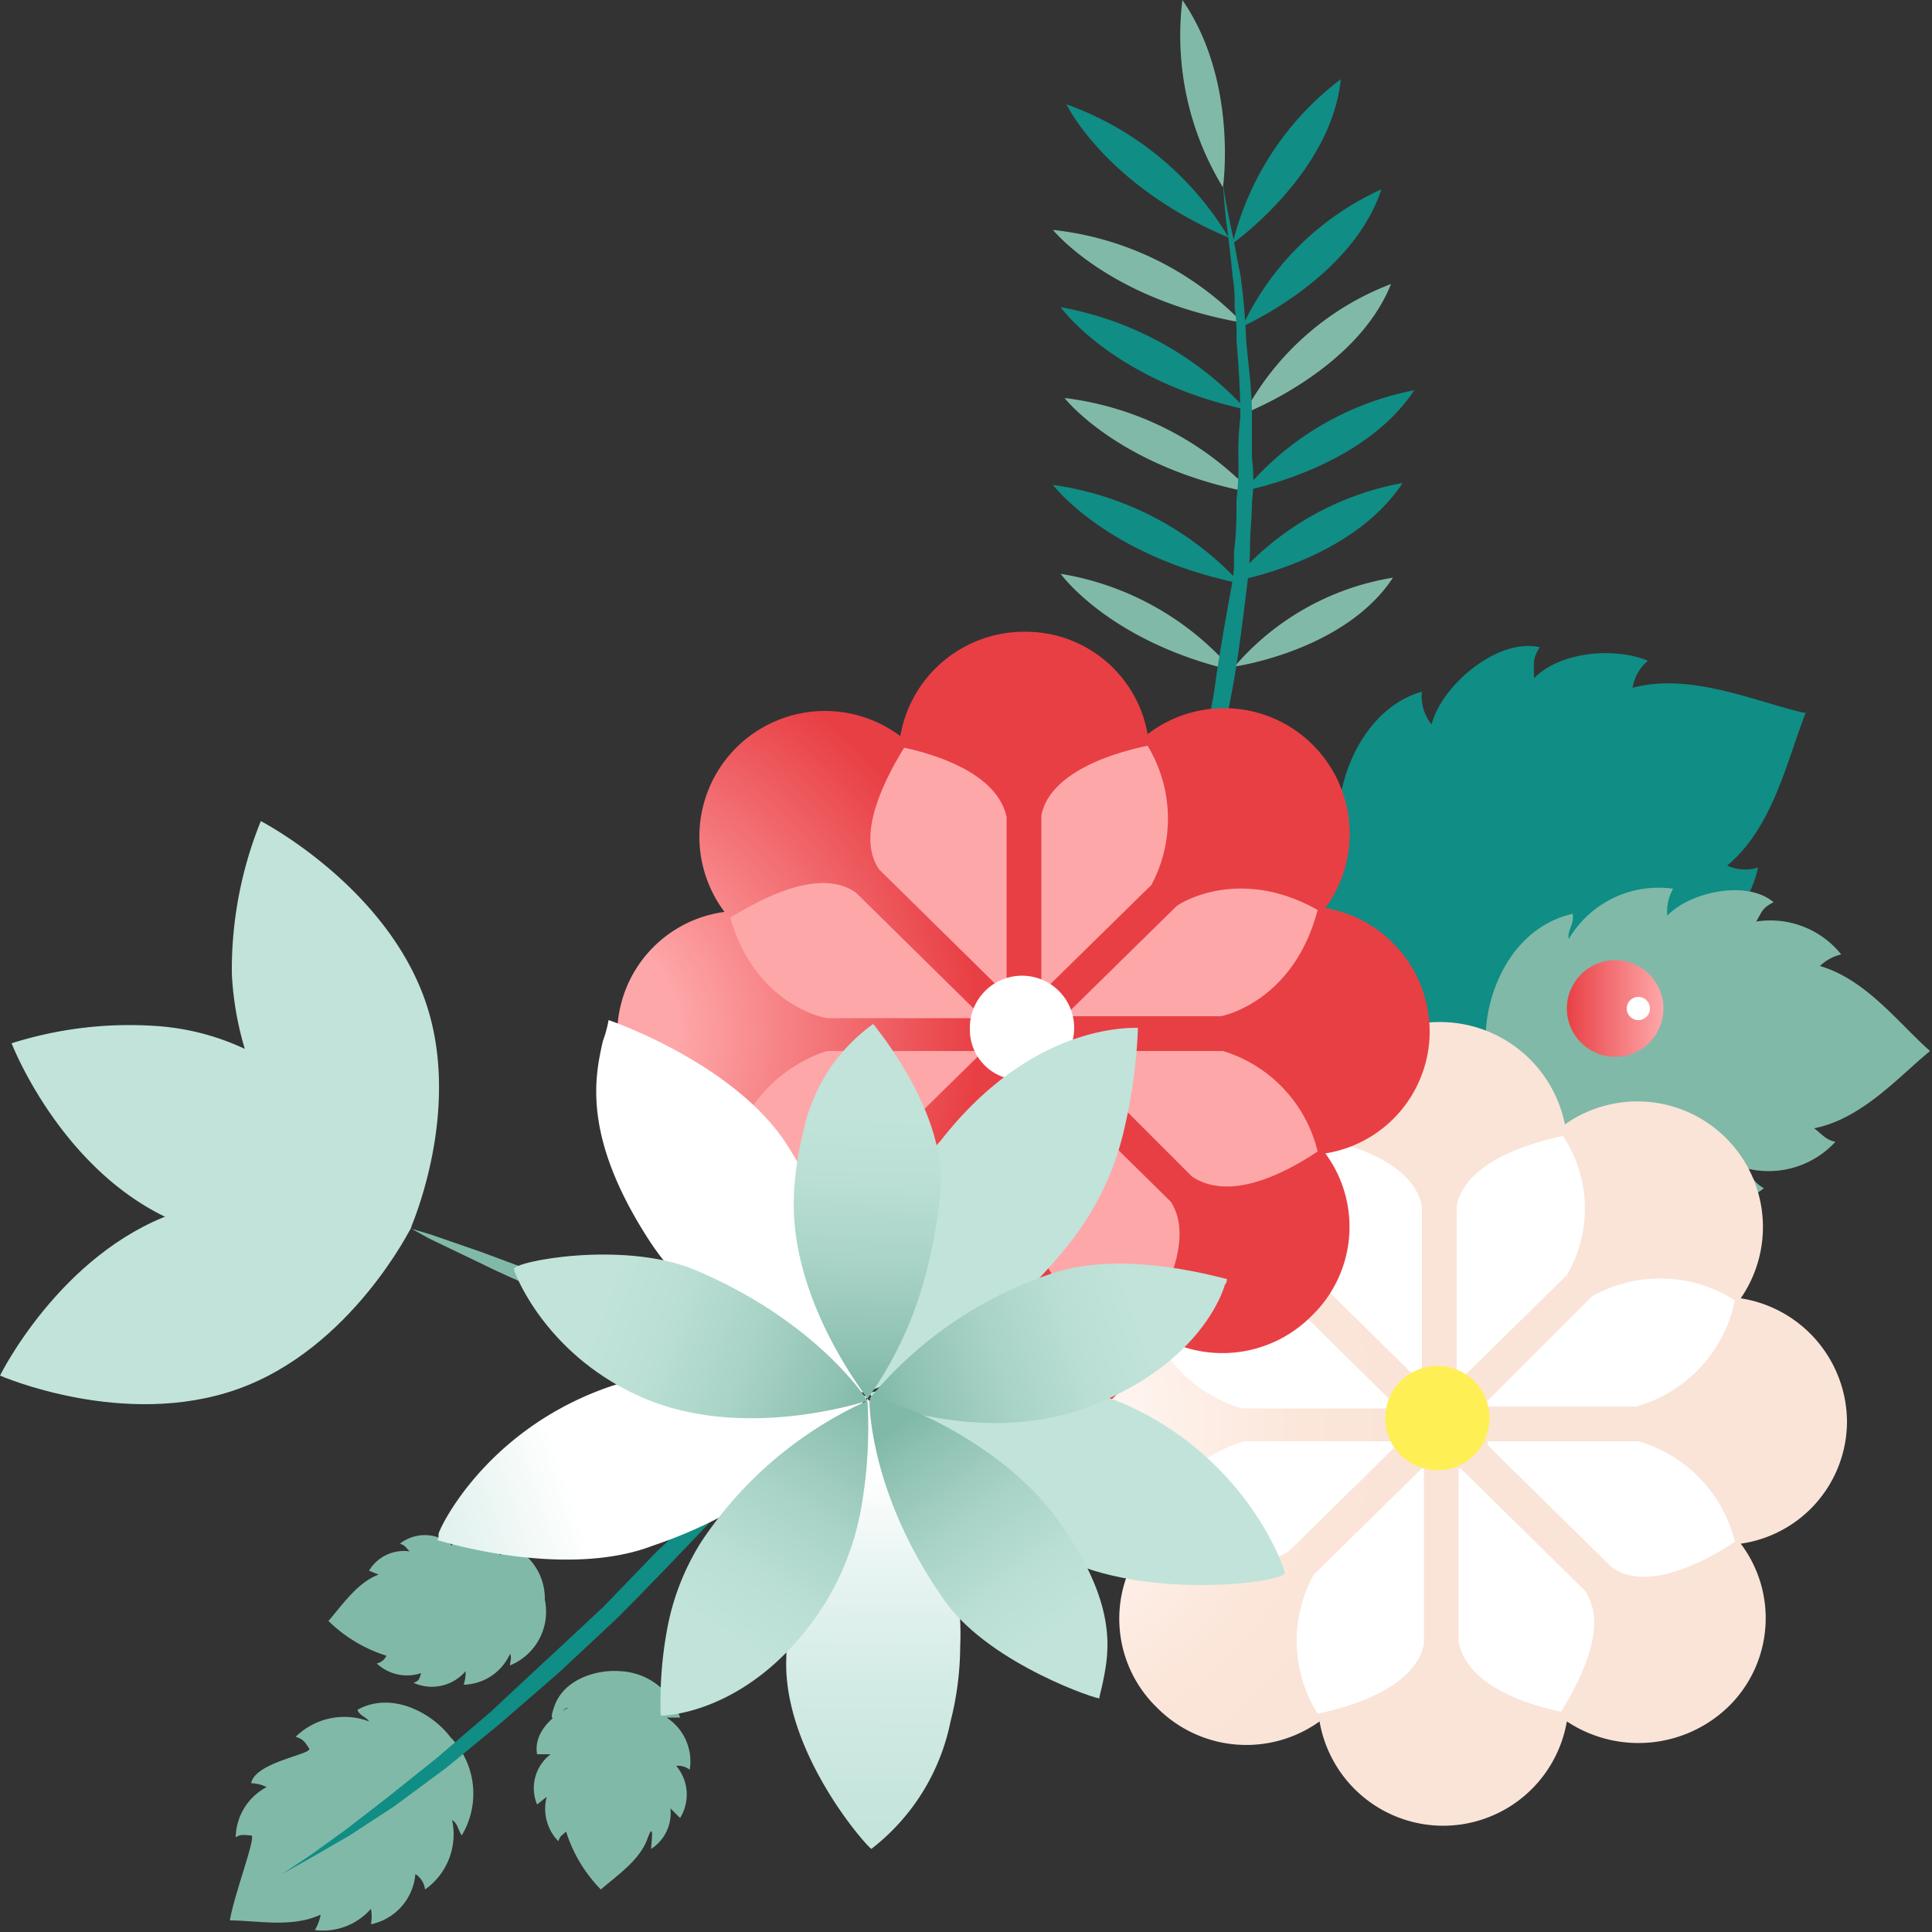 <svg xmlns="http://www.w3.org/2000/svg" xmlns:xlink="http://www.w3.org/1999/xlink" viewBox="0 0 100 100"><rect x="0" y="0" width="100" height="100" fill="#333333" stroke="none"/><defs><radialGradient id="radial-gradient" cx="5134.13" cy="-733.3" r="8.67" gradientTransform="matrix(0.43, -0.91, 0.91, 0.42, -1508.22, 5020.29)" gradientUnits="userSpaceOnUse"><stop offset="0.06" stop-color="#fff"/><stop offset="0.29" stop-color="#f6fbfa"/><stop offset="0.65" stop-color="#def0eb"/><stop offset="1" stop-color="#c1e3da"/></radialGradient><radialGradient id="radial-gradient-2" cx="5141.98" cy="-729.82" r="7.97" xlink:href="#radial-gradient"/><radialGradient id="radial-gradient-3" cx="5126.22" cy="-729.82" r="7.97" xlink:href="#radial-gradient"/><radialGradient id="radial-gradient-4" cx="5871.22" cy="8713.79" r="20.81" gradientTransform="translate(5981.1 8787.5) rotate(180) scale(1.01 1)" gradientUnits="userSpaceOnUse"><stop offset="0" stop-color="#fff"/><stop offset="0.77" stop-color="#fce6da"/><stop offset="1" stop-color="#fae4d7"/></radialGradient><radialGradient id="radial-gradient-5" cx="5892.63" cy="8733.99" r="20.81" gradientTransform="translate(5981.1 8787.5) rotate(180) scale(1.01 1)" gradientUnits="userSpaceOnUse"><stop offset="0.26" stop-color="#fea7a9"/><stop offset="1" stop-color="#e83f44"/></radialGradient><linearGradient id="linear-gradient" x1="6262.63" y1="8368.96" x2="6240.06" y2="8361.39" gradientTransform="matrix(-1, -0.08, 0.08, -1, 5586.18, 8934.91)" gradientUnits="userSpaceOnUse"><stop offset="0" stop-color="#fff"/><stop offset="0.21" stop-color="#e9f5f2"/><stop offset="0.49" stop-color="#d3ebe5"/><stop offset="0.76" stop-color="#c6e5dd"/><stop offset="1" stop-color="#c1e3da"/></linearGradient><linearGradient id="linear-gradient-2" x1="6038.6" y1="8559.31" x2="6060.17" y2="8551.48" gradientTransform="matrix(-1, -0.03, 0.03, -1, 5811.09, 8816.76)" xlink:href="#linear-gradient"/><linearGradient id="linear-gradient-3" x1="6265.03" y1="8369.86" x2="6278.24" y2="8387.2" xlink:href="#linear-gradient"/><linearGradient id="linear-gradient-4" x1="6263.16" y1="8368.74" x2="6250.99" y2="8388.63" xlink:href="#linear-gradient"/><linearGradient id="linear-gradient-5" x1="5945.8" y1="8629.39" x2="5945.71" y2="8606.8" gradientTransform="translate(5897 8767.4) rotate(-179.4)" xlink:href="#linear-gradient"/><linearGradient id="linear-gradient-6" x1="-79.04" y1="9.71" x2="-97.81" y2="3.41" gradientTransform="translate(124.1 65.4) rotate(1.7)" gradientUnits="userSpaceOnUse"><stop offset="0" stop-color="#81b9a8"/><stop offset="0.1" stop-color="#8fc2b3"/><stop offset="0.35" stop-color="#aad4c8"/><stop offset="0.57" stop-color="#bbdfd5"/><stop offset="0.74" stop-color="#c1e3da"/></linearGradient><linearGradient id="linear-gradient-7" x1="-78.3" y1="9.47" x2="-60.35" y2="2.96" xlink:href="#linear-gradient-6"/><linearGradient id="linear-gradient-8" x1="-77.04" y1="10.46" x2="-66.05" y2="24.88" xlink:href="#linear-gradient-6"/><linearGradient id="linear-gradient-9" x1="-78.6" y1="9.53" x2="-88.71" y2="26.07" xlink:href="#linear-gradient-6"/><linearGradient id="linear-gradient-10" x1="-79.22" y1="8.63" x2="-79.29" y2="-10.16" xlink:href="#linear-gradient-6"/><linearGradient id="linear-gradient-11" x1="5859.58" y1="8735.28" x2="5864.66" y2="8735.28" gradientTransform="translate(5945.7 8787.5) rotate(180)" gradientUnits="userSpaceOnUse"><stop offset="0" stop-color="#fea7a9"/><stop offset="1" stop-color="#e83f44"/></linearGradient></defs><title>hehun_bg04</title><g style="isolation:isolate"><g id="图层_2" data-name="图层 2"><g id="图层_1-2" data-name="图层 1"><g id="plant"><path d="M63.8,12.6S68.9,9,69.4,4.1A15.2,15.2,0,0,0,63.8,12.6Z" style="fill:#108d85"/><path d="M63.6,12.3a16.1,16.1,0,0,0-8.4-6.9S57.2,9.6,63.6,12.3Z" style="fill:#108d85"/><path d="M73.2,20.2a15.2,15.2,0,0,0-8.8,5.2S70.5,24.3,73.2,20.2Z" style="fill:#108d85"/><path d="M64.8,25.5a16,16,0,0,0-9.7-4.9S57.9,24.2,64.8,25.5Z" style="fill:#81b9a8"/><path d="M72.6,25a15,15,0,0,0-8.8,5.1S69.9,29.1,72.6,25Z" style="fill:#108d85"/><path d="M64.2,30.2a16.2,16.2,0,0,0-9.7-5.1S57.3,28.8,64.2,30.2Z" style="fill:#108d85"/><path d="M71.5,9.8a14.6,14.6,0,0,0-7.2,7.1S70,14.4,71.5,9.8Z" style="fill:#108d85"/><path d="M64.3,16.7a16,16,0,0,0-9.8-4.8S57.4,15.5,64.3,16.7Z" style="fill:#81b9a8"/><path d="M72,14.7a14.4,14.4,0,0,0-7.6,6.7S70.2,19.2,72,14.7Z" style="fill:#81b9a8"/><path d="M64.5,21.2a17.1,17.1,0,0,0-9.6-5.3S57.6,19.7,64.5,21.2Z" style="fill:#108d85"/><path d="M72.1,29.9a13.7,13.7,0,0,0-8.2,4.6S69.6,33.7,72.1,29.9Z" style="fill:#81b9a8"/><path d="M63.8,34.7a14.9,14.9,0,0,0-8.9-5S57.4,33.2,63.8,34.7Z" style="fill:#81b9a8"/><path d="M63.3,9.7s.8-5.5-2.1-9.7A15.1,15.1,0,0,0,63.3,9.7Z" style="fill:#81b9a8"/><path d="M54.1,59.9l.3-.6.9-1.4,1.1-2.3,1.4-3,1.5-3.7a11.8,11.8,0,0,1,.7-2c.2-.7.5-1.4.7-2.2l.6-2.2a19.5,19.5,0,0,0,.6-2.3l.6-2.4c.1-.8.3-1.6.4-2.4s.5-3.2.8-4.8.1-1.5.2-2.3.1-1.6.1-2.4a16.2,16.2,0,0,0,.1-2.2,14.8,14.8,0,0,1,.1-2.1c0-1.4-.1-2.8-.2-4a9.1,9.1,0,0,0-.1-1.7,8.1,8.1,0,0,0-.1-1.6c-.1-1-.2-1.9-.3-2.6s-.2-2.2-.2-2.2.1.8.4,2.2.3,1.6.5,2.5a33.1,33.1,0,0,1,.3,3.4c.1,1.2.3,2.5.3,3.9v2.2a8.9,8.9,0,0,1,0,2.3c0,.8-.1,1.5-.1,2.3s-.1,1.6-.2,2.4-.4,3.3-.7,4.9-.3,1.6-.5,2.4l-.6,2.4-.6,2.3c-.2.8-.5,1.5-.7,2.2a41.1,41.1,0,0,1-1.5,4.2l-1.6,3.7a10.9,10.9,0,0,0-.8,1.5l-.8,1.4c-.5.9-.9,1.7-1.3,2.3Z" style="fill:#108d85"/></g><path id="leaf" d="M75.4,53.5c1.9,1.2,5.3,1.9,7.5.1a4.5,4.5,0,0,1-1-1.4c1.9.7,5.7-.2,6.5-2.3a2.2,2.2,0,0,1-1.5-.6A5.9,5.9,0,0,0,91,44.9a2.2,2.2,0,0,1-1.6-.1c2.4-2,3.1-5.5,4.1-8h0a.1.1,0,0,1-.1.1c-2.6-.6-5.9-2.1-8.9-1.3a2.3,2.3,0,0,1,.8-1.4c-1.7-.7-4.5-.5-5.9.9,0-.7-.1-1,.3-1.6-2.2-.5-5.1,2-5.6,4a2.3,2.3,0,0,1-.5-1.7c-2.8.8-4.2,4-4.3,6.2-.3-.4-.2-1.1-.5-1.6-3.1,2.7-2.6,7.2-1.1,9.9s4.8,5.7,8.7,4.7C76.2,54.3,75.6,54,75.4,53.5Z" style="fill:#108d85"/><path id="leaf-2" data-name="leaf" d="M80.9,59c.8,1.5,2.9,3.3,5.1,2.9a2.7,2.7,0,0,1-.2-1.3c1.1,1.2,4.1,2.1,5.5.9a1.6,1.6,0,0,1-.8-1A4.7,4.7,0,0,0,95,59.1c-.5-.1-.7-.4-1.1-.7,2.5-.5,4.4-2.7,6-4h0c-1.6-1.4-3.3-3.7-5.7-4.4a2.4,2.4,0,0,1,1.1-.6,4.7,4.7,0,0,0-4.4-1.7c.3-.5.3-.7.9-1-1.4-1.2-4.4-.5-5.5.7a2.4,2.4,0,0,1,.3-1.4,5.4,5.4,0,0,0-5.4,2.6c-.1-.4.3-.8.2-1.3-3.1.7-4.5,4-4.5,6.4s1,5.8,4.1,6.7C81.1,59.8,80.8,59.4,80.9,59Z" style="fill:#81b9a8"/><g id="flower"><path d="M8,53.1A20.2,20.2,0,0,0,.6,54s2.5,6.5,8.2,9.1,12.3.4,12.3.4a6.4,6.4,0,0,0-.8-1.6c-1.1-2.2-3.5-5.8-7.4-7.5A12.8,12.8,0,0,0,8,53.1Z" style="fill-rule:evenodd;fill:url(#radial-gradient)"/><path d="M12,50.4a16.3,16.3,0,0,0,.8,4.3c1.6,4.5,5.8,7.4,7.6,8.5l.8.5s2.9-6.4.7-12.2-8.4-9-8.4-9A20.5,20.5,0,0,0,12,50.4Z" style="fill-rule:evenodd;fill:url(#radial-gradient-2)"/><path d="M12.3,71.9c5.9-2.1,9-8.4,9-8.4S14.9,60.7,9,62.8s-9,8.4-9,8.4S6.4,74,12.3,71.9Z" style="fill-rule:evenodd;fill:url(#radial-gradient-3)"/><path d="M21.3,63.6l1,.3,2.6.9,7.8,2.9,7.7,3.4,2.5,1.2.9.5-1-.3-2.6-.9c-2.2-.7-5-1.8-7.9-3s-5.6-2.3-7.6-3.3l-2.5-1.2Z" style="fill:#81b9a8"/></g><g id="flower-2" data-name="flower"><path d="M59.1,80.1a6.4,6.4,0,0,0,.8,8.3,6.5,6.5,0,0,0,8.4.7,6.5,6.5,0,0,0,6.4,5.4,6.5,6.5,0,0,0,6.4-5.4,6.7,6.7,0,0,0,8.4-.8,6.4,6.4,0,0,0,.6-8.4,6.4,6.4,0,0,0,5.5-6.3,6.5,6.5,0,0,0-5.5-6.4,6.5,6.5,0,0,0-9.1-9,6.6,6.6,0,0,0-6.5-5.3,6.5,6.5,0,0,0-6.4,5.4,6.4,6.4,0,0,0-8.3.7,6.5,6.5,0,0,0-.8,8.4,6.4,6.4,0,0,0,.1,12.7Z" style="fill:url(#radial-gradient-4)"/><path d="M89.8,79.8a7.2,7.2,0,0,0-5-5.2H77v.2l6.4,6.3C85,82.3,87.7,81.2,89.8,79.8Z" style="fill:#fff"/><path d="M76.9,72.8h7.8a7.2,7.2,0,0,0,5.1-5.5,7.2,7.2,0,0,0-7.4-.2l-5.5,5.5Z" style="fill:#fff"/><path d="M81.1,66a6.8,6.8,0,0,0-.2-7.2c-2.4.5-5.1,1.6-5.5,3.6v9h.2Z" style="fill:#fff"/><path d="M73.5,71.5h.1v-9c-.3-2-2.9-3.1-5.3-3.6-1.3,2.1-2.4,4.7-1.2,6.3Z" style="fill:#fff"/><path d="M72.3,72.8l-6.5-6.4c-1.7-1.2-4.4-.1-6.5,1.3a7.2,7.2,0,0,0,5,5.2h8Z" style="fill:#fff"/><path d="M72.3,74.6H64.4a7.4,7.4,0,0,0-5.1,5.5c4,2.2,6.9.5,7.4.2l5.7-5.6A.1.1,0,0,1,72.3,74.6Z" style="fill:#fff"/><path d="M68,81.5a7.1,7.1,0,0,0,.2,7.2c2.4-.5,5.1-1.6,5.5-3.6V76h-.1Z" style="fill:#fff"/><path d="M75.6,76h-.1v9c.4,2,2.9,3.1,5.3,3.6,1.3-2.1,2.4-4.7,1.2-6.3Z" style="fill:#fff"/><path d="M71.7,73.5a2.7,2.7,0,1,1,2.7,2.6A2.7,2.7,0,0,1,71.7,73.5Z" style="fill:#fef054"/></g><g id="flower-3" data-name="flower"><path d="M37.6,59.9a6.5,6.5,0,0,0,9.1,9,6.6,6.6,0,0,0,12.9,0,6.5,6.5,0,0,0,8.3-.8,6.4,6.4,0,0,0,.7-8.4A6.4,6.4,0,0,0,74,53.4,6.5,6.5,0,0,0,68.6,47a6.5,6.5,0,0,0-9.2-9A6.4,6.4,0,0,0,53,32.7a6.5,6.5,0,0,0-6.4,5.4,6.5,6.5,0,0,0-9.1,9.1,6.4,6.4,0,0,0,.1,12.7Z" style="fill:url(#radial-gradient-5)"/><g style="mix-blend-mode:multiply"><path d="M68.2,59.6a7.2,7.2,0,0,0-4.9-5.2H55.4v.2l6.3,6.3C63.5,62.1,66.1,61,68.2,59.6Z" style="fill:#fea7a9"/><path d="M55.4,52.6h7.8c.9-.2,3.9-1.3,5-5.5-3.9-2.2-6.9-.5-7.3-.2l-5.6,5.5A.1.1,0,0,1,55.4,52.6Z" style="fill:#fea7a9"/><path d="M59.6,45.8a7.3,7.3,0,0,0-.2-7.2c-2.4.5-5.1,1.6-5.5,3.6v9h.2Z" style="fill:#fea7a9"/><path d="M51.9,51.3h.2v-9c-.4-2-3-3.1-5.3-3.6-1.3,2.1-2.4,4.7-1.3,6.3Z" style="fill:#fea7a9"/><path d="M50.8,52.6l-6.5-6.4c-1.7-1.2-4.4,0-6.5,1.3,1.2,4.2,4.4,5.1,5,5.2h7.9A.1.1,0,0,0,50.8,52.6Z" style="fill:#fea7a9"/><path d="M50.8,54.4h-8a7.5,7.5,0,0,0-5,5.5c3.9,2.2,6.9.5,7.3.2l5.7-5.6Z" style="fill:#fea7a9"/><path d="M46.4,61.3a7.1,7.1,0,0,0,.2,7.2c2.5-.5,5.2-1.6,5.6-3.6V55.8H52Z" style="fill:#fea7a9"/><path d="M54.1,55.8a.1.1,0,0,0-.1.1v9c.4,2,3,3.1,5.4,3.6,1.2-2,2.3-4.6,1.2-6.3Z" style="fill:#fea7a9"/></g><path d="M50.2,53.3a2.7,2.7,0,1,1,2.6,2.6A2.6,2.6,0,0,1,50.2,53.3Z" style="fill:#fff"/></g><g id="plant-2" data-name="plant"><path d="M19.1,89.1a3.6,3.6,0,0,0-3.8.8c.4.1.5.3.7.6s-2.8.7-3,1.8a1.9,1.9,0,0,1,.8.2,3,3,0,0,0-1.6,2.6c.3-.2.5-.1.8-.1s-.9,3.1-1.1,4.4h0c1.4,0,3.2.4,4.7-.3a2.6,2.6,0,0,1-.3.8,3.3,3.3,0,0,0,2.9-1.1,2.2,2.2,0,0,1,0,.8,2.9,2.9,0,0,0,2.3-2.6,1.1,1.1,0,0,1,.5.8,3.5,3.5,0,0,0,1.4-3.6c.3.2.3.5.5.8a4.2,4.2,0,0,0-.6-5.1c-.9-1.2-3-2.4-4.8-1.4C18.6,88.8,19,88.9,19.1,89.1Z" style="fill:#81b9a8"/><path d="M29.4,88.4c-.8.4-1.8,1.3-1.6,2.4h.7a2.2,2.2,0,0,0-.7,2.6l.5-.4a2.4,2.4,0,0,0,.6,2.3c.1-.3.2-.3.4-.5a7.5,7.5,0,0,0,1.8,3h0c.8-.7,2-1.5,2.4-2.6s.2.3.2.5a2.2,2.2,0,0,0,1-2.1l.5.5a2.3,2.3,0,0,0-.2-2.7,1,1,0,0,1,.7.2,2.7,2.7,0,0,0-1.2-2.7h.7a3.4,3.4,0,0,0-3.1-2.4c-1.2-.1-2.9.4-3.4,1.8S29.2,88.3,29.4,88.4Z" style="fill:#81b9a8"/><path d="M26.4,85.6A2.7,2.7,0,0,1,24,87.2a2,2,0,0,0,.1-.7,2.3,2.3,0,0,1-2.7.6c.3-.1.3-.2.4-.5a2.3,2.3,0,0,1-2.3-.5.7.7,0,0,0,.5-.4,7.5,7.5,0,0,1-3-1.8h0c.7-.8,1.5-2,2.6-2.4l-.5-.2a2.1,2.1,0,0,1,2.1-1c-.2-.2-.2-.3-.5-.4a2.1,2.1,0,0,1,2.7.1.8.8,0,0,0-.2-.7,2.6,2.6,0,0,1,2.7,1.2c.1-.3-.1-.5-.1-.7a3,3,0,0,1,2.4,3,3,3,0,0,1-1.8,3.4C26.4,86,26.5,85.8,26.4,85.6Z" style="fill:#81b9a8"/><path d="M46.2,67.5,45.1,69c-.8.9-1.8,2.3-3.1,3.9s-2.8,3.3-4.6,5.2-3.6,3.8-5.5,5.7l-3,2.8-3,2.6-2.8,2.3-2.7,2L18.1,95l-1.9,1.1-1.6.9,1.5-1,1.8-1.3L20.1,93l2.5-2,2.8-2.4,2.9-2.7,2.9-2.7L34,80.3c1-.9,1.9-1.9,2.8-2.8l4.8-5Z" style="fill:#108d85"/></g><g id="flower-4" data-name="flower"><path d="M45,72.1c.7-.2,7.9-2,13.7.8s7.7,8,7.8,8.5-6.8,1.4-11.2-.6C48.3,77.4,45.3,72.7,45,72.1Z" style="fill:url(#linear-gradient)"/><path d="M22.6,79.7c.1,0,.1-.1.1-.3s2.3-5.2,8.5-7.5,13,.2,13.7.4A24.2,24.2,0,0,1,33.8,80C29.4,81.7,23.2,79.9,22.6,79.7Z" style="fill:url(#linear-gradient-2)"/><path d="M31.2,53.9a6.2,6.2,0,0,0,.3-1.1c.6.2,6.6,2.4,9.2,6.4,4.2,6.6,4.2,12.2,4.2,12.8s-7.8-2.4-11.3-7.8S30.8,55.7,31.2,53.9Z" style="fill:url(#linear-gradient-3)"/><path d="M45.6,65.6a17.4,17.4,0,0,1,3.2-6.7c4.6-5.8,9.5-5.7,10.1-5.7a27.4,27.4,0,0,1-.7,5.2,14.8,14.8,0,0,1-2.5,5.5A24.1,24.1,0,0,1,45,72,28.2,28.2,0,0,1,45.6,65.6Z" style="fill:url(#linear-gradient-4)"/><path d="M40.7,85.8a27.8,27.8,0,0,1,.7-5.7,26.6,26.6,0,0,1,3.5-7.7c.6.7,5.1,6.4,4.8,12.8a16,16,0,0,1-.5,3.9,11.1,11.1,0,0,1-4.1,6.6C44.6,95.3,40.5,90.5,40.7,85.8Z" style="fill:url(#linear-gradient-5)"/><path d="M44.9,72.5c-.6.2-6.5,2-11.5-.1s-6.7-6.3-6.8-6.7,5.6-1.5,9.3,0C41.9,68.2,44.6,72,44.9,72.5Z" style="fill:url(#linear-gradient-6)"/><path d="M63.5,66.2a.4.4,0,0,1-.1.3c-.3,1-1.8,4.3-7,6.3s-10.8-.1-11.4-.4A20.7,20.7,0,0,1,54.2,66C57.9,64.6,63,66.1,63.5,66.2Z" style="fill:url(#linear-gradient-7)"/><path d="M57.1,87c-.1.5-.2.8-.2.9S51.4,86.2,49,83c-3.8-5.3-4-9.9-4-10.5s6.5,1.7,9.7,6.1S57.4,85.5,57.1,87Z" style="fill:url(#linear-gradient-8)"/><path d="M44.6,77.9a14,14,0,0,1-2.3,5.7c-3.5,5-7.7,5.2-8.1,5.2a20.4,20.4,0,0,1,.3-4.3,12.8,12.8,0,0,1,1.8-4.7,20.4,20.4,0,0,1,8.6-7.3A23.6,23.6,0,0,1,44.6,77.9Z" style="fill:url(#linear-gradient-9)"/><path d="M48.7,61.3a24.3,24.3,0,0,1-.8,4.7,19.3,19.3,0,0,1-3,6.4c-.4-.6-4.1-5.4-3.8-10.7a16.4,16.4,0,0,1,.5-3.2A9.1,9.1,0,0,1,45.2,53C45.5,53.4,48.8,57.4,48.7,61.3Z" style="fill:url(#linear-gradient-10)"/></g><g id="berry"><ellipse cx="83.6" cy="52.2" rx="2.5" ry="2.5" style="fill:url(#linear-gradient-11)"/><path d="M84.2,52.2a.6.6,0,0,1,1.2,0,.6.6,0,0,1-1.2,0Z" style="fill:#fff"/></g></g></g></g></svg>